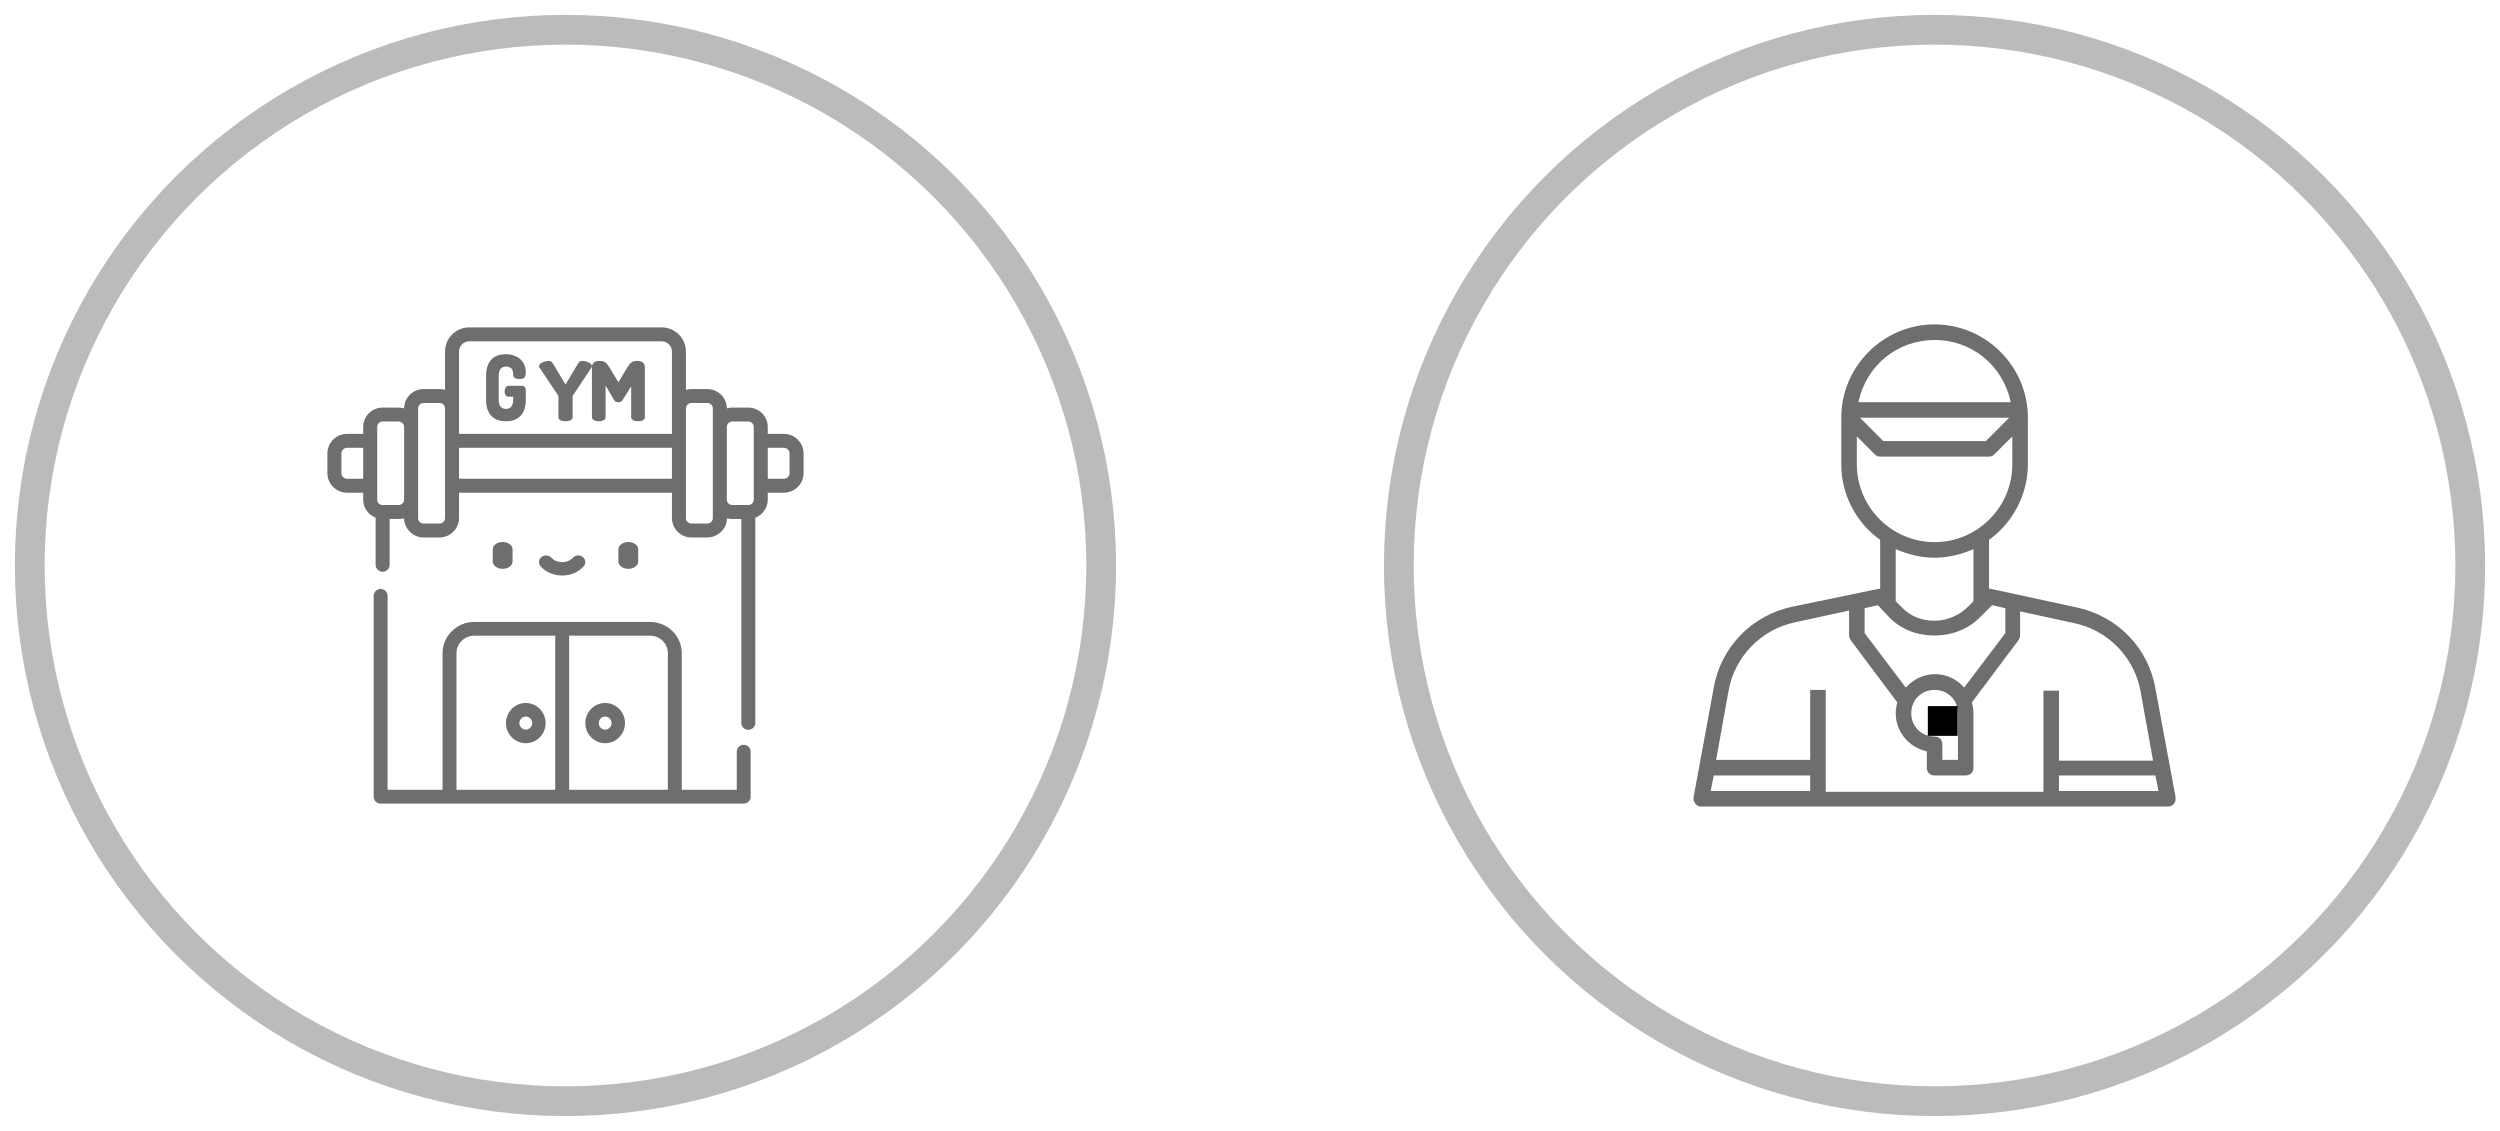<?xml version="1.0" encoding="UTF-8"?>
<svg width="84px" height="38px" viewBox="0 0 84 38" version="1.1" xmlns="http://www.w3.org/2000/svg" xmlns:xlink="http://www.w3.org/1999/xlink">
    <!-- Generator: Sketch 52.2 (67145) - http://www.bohemiancoding.com/sketch -->
    <title>Group 13</title>
    <desc>Created with Sketch.</desc>
    <g id="bookfast" stroke="none" stroke-width="1" fill="none" fill-rule="evenodd">
        <g id="Bookfast-Copy" transform="translate(-827, -8069)">
            <g id="Group-13" transform="translate(828, 8070)">
                <g id="Group-2-Copy-2" transform="translate(46, 0)">
                    <circle id="Oval-Copy" stroke="#BBBBBB" fill-rule="nonzero" cx="18" cy="18" r="18"></circle>
                    <g id="coach" transform="translate(9.9, 9.9)">
                        <path d="M15.521,12.228 C15.286,10.87 14.241,9.798 12.882,9.511 L9.983,8.884 C9.957,8.884 9.957,8.884 9.931,8.884 L9.931,7.238 C10.74,6.663 11.237,5.696 11.237,4.703 L11.237,3.135 C11.237,1.411 9.826,0 8.102,0 C6.378,0 4.967,1.411 4.967,3.135 L4.967,4.703 C4.967,5.722 5.464,6.663 6.273,7.238 L6.273,8.884 C6.247,8.884 6.247,8.884 6.221,8.884 L3.322,9.485 C1.963,9.772 0.918,10.844 0.683,12.202 L0.004,15.886 C-0.022,16.017 0.082,16.174 0.213,16.2 C0.239,16.2 0.239,16.2 0.265,16.2 L15.939,16.2 C16.096,16.2 16.2,16.095 16.2,15.939 C16.2,15.913 16.2,15.913 16.2,15.886 L15.521,12.228 Z M8.102,0.523 C9.356,0.523 10.401,1.385 10.662,2.613 L5.542,2.613 C5.803,1.385 6.848,0.523 8.102,0.523 Z M10.61,3.135 L9.826,3.919 L6.378,3.919 L5.594,3.135 L10.61,3.135 Z M5.49,4.703 L5.49,3.763 L6.091,4.364 C6.143,4.416 6.195,4.442 6.273,4.442 L9.931,4.442 C10.009,4.442 10.061,4.416 10.113,4.364 L10.714,3.763 L10.714,4.703 C10.714,6.14 9.539,7.316 8.102,7.316 C6.665,7.316 5.49,6.14 5.49,4.703 Z M9.408,7.551 L9.408,9.302 L9.225,9.485 C8.938,9.772 8.52,9.955 8.128,9.955 L8.076,9.955 C7.658,9.955 7.266,9.798 6.979,9.485 L6.796,9.302 L6.796,7.551 C7.214,7.734 7.658,7.839 8.102,7.839 C8.546,7.839 8.99,7.734 9.408,7.551 Z M5.751,9.537 L6.195,9.433 L6.587,9.851 C6.979,10.243 7.501,10.452 8.076,10.452 L8.128,10.452 C8.677,10.452 9.225,10.243 9.617,9.851 L10.035,9.433 L10.479,9.537 L10.479,10.373 L9.095,12.202 C8.624,11.654 7.815,11.601 7.266,12.072 C7.214,12.124 7.188,12.15 7.135,12.202 L5.751,10.373 L5.751,9.537 Z M8.102,13.848 C7.658,13.848 7.318,13.509 7.318,13.065 C7.318,12.62 7.658,12.281 8.102,12.281 C8.546,12.281 8.886,12.62 8.886,13.065 L8.886,14.632 L8.363,14.632 L8.363,14.11 C8.363,13.953 8.259,13.848 8.102,13.848 Z M3.922,15.677 L0.579,15.677 L0.683,15.155 L3.922,15.155 L3.922,15.677 Z M11.759,15.704 L4.445,15.704 L4.445,12.281 L3.922,12.281 L3.922,14.632 L0.762,14.632 L1.18,12.307 C1.389,11.157 2.277,10.243 3.426,10.007 L5.229,9.615 L5.229,10.452 C5.229,10.504 5.255,10.556 5.281,10.608 L6.848,12.699 C6.822,12.803 6.796,12.934 6.796,13.065 C6.796,13.692 7.24,14.214 7.841,14.345 L7.841,14.894 C7.841,15.05 7.945,15.155 8.102,15.155 L9.147,15.155 C9.304,15.155 9.408,15.05 9.408,14.894 L9.408,13.065 C9.408,12.934 9.382,12.803 9.356,12.699 L10.923,10.608 C10.949,10.556 10.975,10.504 10.975,10.452 L10.975,9.642 L12.778,10.034 C13.927,10.269 14.816,11.183 15.024,12.333 L15.442,14.658 L12.282,14.658 L12.282,12.307 L11.759,12.307 L11.759,15.704 Z M12.282,15.677 L12.282,15.155 L15.521,15.155 L15.625,15.677 L12.282,15.677 Z" id="Shape" fill="#6E6E6E" fill-rule="nonzero"></path>
                        <rect id="Rectangle" fill="#000000" x="7.875" y="12.825" width="1" height="1"></rect>
                    </g>
                </g>
                <g id="Group-Copy-5">
                    <circle id="Oval" stroke="#BBBBBB" fill-rule="nonzero" cx="18" cy="18" r="18"></circle>
                    <g id="gym" transform="translate(10, 10)" fill="#6E6E6E">
                        <path d="M6.222,7.867 L6.222,7.457 C6.222,7.321 6.073,7.211 5.889,7.211 C5.705,7.211 5.556,7.321 5.556,7.457 L5.556,7.867 C5.556,8.002 5.705,8.113 5.889,8.113 C6.073,8.113 6.222,8.002 6.222,7.867 Z" id="Path"></path>
                        <path d="M10.444,7.867 L10.444,7.457 C10.444,7.321 10.295,7.211 10.111,7.211 C9.927,7.211 9.778,7.321 9.778,7.457 L9.778,7.867 C9.778,8.002 9.927,8.113 10.111,8.113 C10.295,8.113 10.444,8.002 10.444,7.867 Z" id="Path"></path>
                        <path d="M7.889,8.338 C8.168,8.338 8.43,8.228 8.608,8.035 C8.694,7.942 8.684,7.799 8.585,7.718 C8.486,7.636 8.336,7.645 8.25,7.739 C8.162,7.834 8.031,7.888 7.889,7.888 C7.747,7.888 7.616,7.834 7.528,7.739 C7.442,7.645 7.291,7.636 7.192,7.718 C7.094,7.799 7.083,7.942 7.17,8.035 C7.348,8.228 7.61,8.338 7.889,8.338 Z" id="Path"></path>
                        <path d="M5.999,3.155 C6.373,3.155 6.667,2.959 6.667,2.433 L6.667,2.112 C6.667,2.033 6.62,1.962 6.539,1.962 L6.083,1.962 C6.001,1.962 5.955,2.057 5.955,2.146 C5.955,2.241 6.001,2.329 6.083,2.329 L6.243,2.329 L6.243,2.433 C6.243,2.641 6.151,2.739 5.999,2.739 C5.847,2.739 5.757,2.641 5.757,2.433 L5.757,1.623 C5.757,1.415 5.847,1.317 6.001,1.317 C6.232,1.317 6.24,1.482 6.243,1.592 C6.246,1.702 6.341,1.736 6.455,1.736 C6.599,1.736 6.667,1.693 6.667,1.51 C6.667,1.121 6.373,0.901 5.985,0.901 C5.629,0.901 5.333,1.097 5.333,1.623 L5.333,2.433 C5.333,2.959 5.624,3.155 5.999,3.155 Z" id="Path"></path>
                        <path d="M7.751,2.287 C7.757,2.295 7.763,2.309 7.763,2.325 L7.763,3.022 C7.763,3.111 7.882,3.155 8.001,3.155 C8.121,3.155 8.24,3.111 8.24,3.022 L8.24,2.325 C8.24,2.309 8.246,2.295 8.252,2.286 L8.883,1.335 C8.889,1.324 8.889,1.313 8.889,1.304 C8.889,1.202 8.696,1.127 8.565,1.127 C8.488,1.127 8.457,1.154 8.427,1.207 L8.001,1.92 L7.573,1.207 C7.539,1.154 7.512,1.127 7.435,1.127 C7.304,1.127 7.111,1.202 7.111,1.304 C7.111,1.313 7.111,1.324 7.117,1.335 L7.751,2.287 Z" id="Path"></path>
                        <path d="M9.118,3.155 C9.233,3.155 9.348,3.11 9.348,3.022 L9.348,1.953 L9.628,2.436 C9.663,2.5 9.719,2.517 9.772,2.517 C9.828,2.517 9.887,2.497 9.925,2.436 L10.207,1.981 L10.207,3.022 C10.207,3.111 10.322,3.155 10.437,3.155 C10.552,3.155 10.667,3.111 10.667,3.022 L10.667,1.343 C10.667,1.185 10.555,1.127 10.437,1.127 C10.272,1.127 10.202,1.143 10.081,1.343 L9.778,1.843 L9.475,1.343 C9.354,1.143 9.283,1.127 9.118,1.127 C9.004,1.127 8.889,1.185 8.889,1.343 L8.889,3.022 C8.889,3.11 9.004,3.155 9.118,3.155 Z" id="Path"></path>
                        <path d="M6.667,12.62 C6.299,12.62 6,12.923 6,13.296 C6,13.669 6.299,13.972 6.667,13.972 C7.034,13.972 7.333,13.669 7.333,13.296 C7.333,12.923 7.034,12.62 6.667,12.62 Z M6.667,13.515 C6.548,13.515 6.451,13.416 6.451,13.296 C6.451,13.175 6.548,13.077 6.667,13.077 C6.786,13.077 6.883,13.175 6.883,13.296 C6.883,13.416 6.786,13.515 6.667,13.515 Z" id="Shape" fill-rule="nonzero"></path>
                        <path d="M9.333,13.972 C9.701,13.972 10,13.669 10,13.296 C10,12.923 9.701,12.62 9.333,12.62 C8.966,12.62 8.667,12.923 8.667,13.296 C8.667,13.669 8.966,13.972 9.333,13.972 Z M9.333,13.077 C9.452,13.077 9.549,13.175 9.549,13.296 C9.549,13.416 9.452,13.515 9.333,13.515 C9.214,13.515 9.117,13.417 9.117,13.296 C9.117,13.175 9.214,13.077 9.333,13.077 Z" id="Shape" fill-rule="nonzero"></path>
                        <path d="M14.222,15.769 L14.222,14.256 C14.222,14.128 14.118,14.025 13.988,14.025 C13.859,14.025 13.755,14.128 13.755,14.256 L13.755,15.538 L11.908,15.538 L11.908,10.95 C11.908,10.37 11.43,9.897 10.842,9.897 L4.935,9.897 C4.348,9.897 3.87,10.37 3.87,10.95 L3.87,15.538 L2.023,15.538 L2.023,9.02 C2.023,8.892 1.918,8.789 1.789,8.789 C1.66,8.789 1.556,8.892 1.556,9.02 L1.556,15.769 C1.556,15.897 1.66,16 1.789,16 L13.988,16 C14.118,16 14.222,15.897 14.222,15.769 Z M11.44,10.95 L11.44,15.538 L8.123,15.538 L8.123,10.359 L10.842,10.359 C11.172,10.359 11.44,10.624 11.44,10.95 Z M4.338,10.95 C4.338,10.624 4.606,10.359 4.935,10.359 L7.655,10.359 L7.655,15.538 L4.338,15.538 L4.338,10.95 Z" id="Shape" fill-rule="nonzero"></path>
                        <path d="M14.379,6.394 C14.623,6.299 14.797,6.063 14.797,5.787 L14.797,5.555 L15.338,5.555 C15.703,5.555 16,5.259 16,4.896 L16,4.237 C16,3.873 15.703,3.578 15.338,3.578 L14.797,3.578 L14.797,3.345 C14.797,2.986 14.504,2.695 14.143,2.695 L13.605,2.695 C13.541,2.695 13.48,2.704 13.422,2.721 C13.421,2.363 13.128,2.073 12.768,2.073 L12.23,2.073 C12.167,2.073 12.106,2.082 12.047,2.099 L12.047,0.812 C12.047,0.364 11.681,0 11.231,0 L4.769,0 C4.319,0 3.953,0.364 3.953,0.812 L3.953,2.099 C3.894,2.082 3.833,2.073 3.77,2.073 L3.232,2.073 C2.872,2.073 2.579,2.363 2.578,2.721 C2.52,2.704 2.458,2.695 2.395,2.695 L1.857,2.695 C1.496,2.695 1.203,2.986 1.203,3.345 L1.203,3.578 L0.662,3.578 C0.297,3.578 0,3.873 0,4.237 L0,4.896 C0,5.259 0.297,5.555 0.662,5.555 L1.203,5.555 L1.203,5.787 C1.203,6.064 1.377,6.299 1.621,6.394 L1.621,7.977 C1.621,8.106 1.727,8.211 1.857,8.211 C1.987,8.211 2.092,8.106 2.092,7.977 L2.092,6.438 L2.395,6.438 C2.41,6.438 2.578,6.428 2.578,6.412 C2.579,6.763 2.879,7.06 3.232,7.06 L3.77,7.06 C4.124,7.06 4.423,6.762 4.423,6.409 L4.423,5.555 L11.577,5.555 L11.577,6.409 C11.577,6.747 11.848,7.036 12.186,7.058 C12.201,7.059 12.768,7.06 12.768,7.06 C13.102,7.06 13.444,6.761 13.422,6.412 C13.423,6.431 13.591,6.438 13.605,6.438 L13.908,6.438 L13.908,13.287 C13.908,13.416 14.013,13.521 14.143,13.521 C14.273,13.521 14.379,13.416 14.379,13.287 L14.379,6.394 Z M15.338,4.046 C15.443,4.046 15.529,4.132 15.529,4.237 L15.529,4.896 C15.529,5.001 15.443,5.086 15.338,5.086 L14.797,5.086 L14.797,4.046 L15.338,4.046 Z M12.23,2.541 L12.768,2.541 C12.869,2.541 12.951,2.623 12.951,2.723 L12.951,6.409 C12.951,6.507 12.867,6.591 12.768,6.591 C12.768,6.591 12.231,6.591 12.23,6.591 C12.131,6.591 12.047,6.507 12.047,6.409 L12.047,2.723 C12.047,2.623 12.129,2.541 12.23,2.541 Z M4.423,0.812 C4.423,0.623 4.578,0.469 4.769,0.469 L11.231,0.469 C11.422,0.469 11.577,0.623 11.577,0.812 L11.577,3.578 L4.423,3.578 L4.423,0.812 Z M3.049,2.723 C3.049,2.623 3.131,2.541 3.232,2.541 L3.77,2.541 C3.871,2.541 3.953,2.623 3.953,2.723 L3.953,6.409 C3.953,6.508 3.869,6.591 3.77,6.591 C3.77,6.591 3.232,6.591 3.232,6.591 C3.132,6.591 3.049,6.508 3.049,6.409 L3.049,2.723 Z M0.662,5.086 C0.557,5.086 0.471,5.001 0.471,4.896 L0.471,4.237 C0.471,4.132 0.557,4.046 0.662,4.046 L1.203,4.046 L1.203,5.086 L0.662,5.086 Z M1.857,5.969 C1.756,5.969 1.674,5.888 1.674,5.787 L1.674,3.345 C1.674,3.245 1.756,3.163 1.857,3.163 L2.395,3.163 C2.496,3.163 2.578,3.245 2.578,3.345 L2.578,5.787 C2.578,5.888 2.496,5.969 2.395,5.969 L1.857,5.969 Z M4.423,5.086 L4.423,4.046 L11.577,4.046 L11.577,5.086 L4.423,5.086 Z M13.605,5.969 C13.504,5.969 13.422,5.888 13.422,5.787 L13.422,3.345 C13.422,3.245 13.504,3.163 13.605,3.163 L14.143,3.163 C14.244,3.163 14.326,3.245 14.326,3.345 L14.326,5.787 C14.326,5.888 14.244,5.969 14.143,5.969 L13.605,5.969 Z" id="Shape" fill-rule="nonzero"></path>
                    </g>
                </g>
            </g>
        </g>
    </g>
</svg>